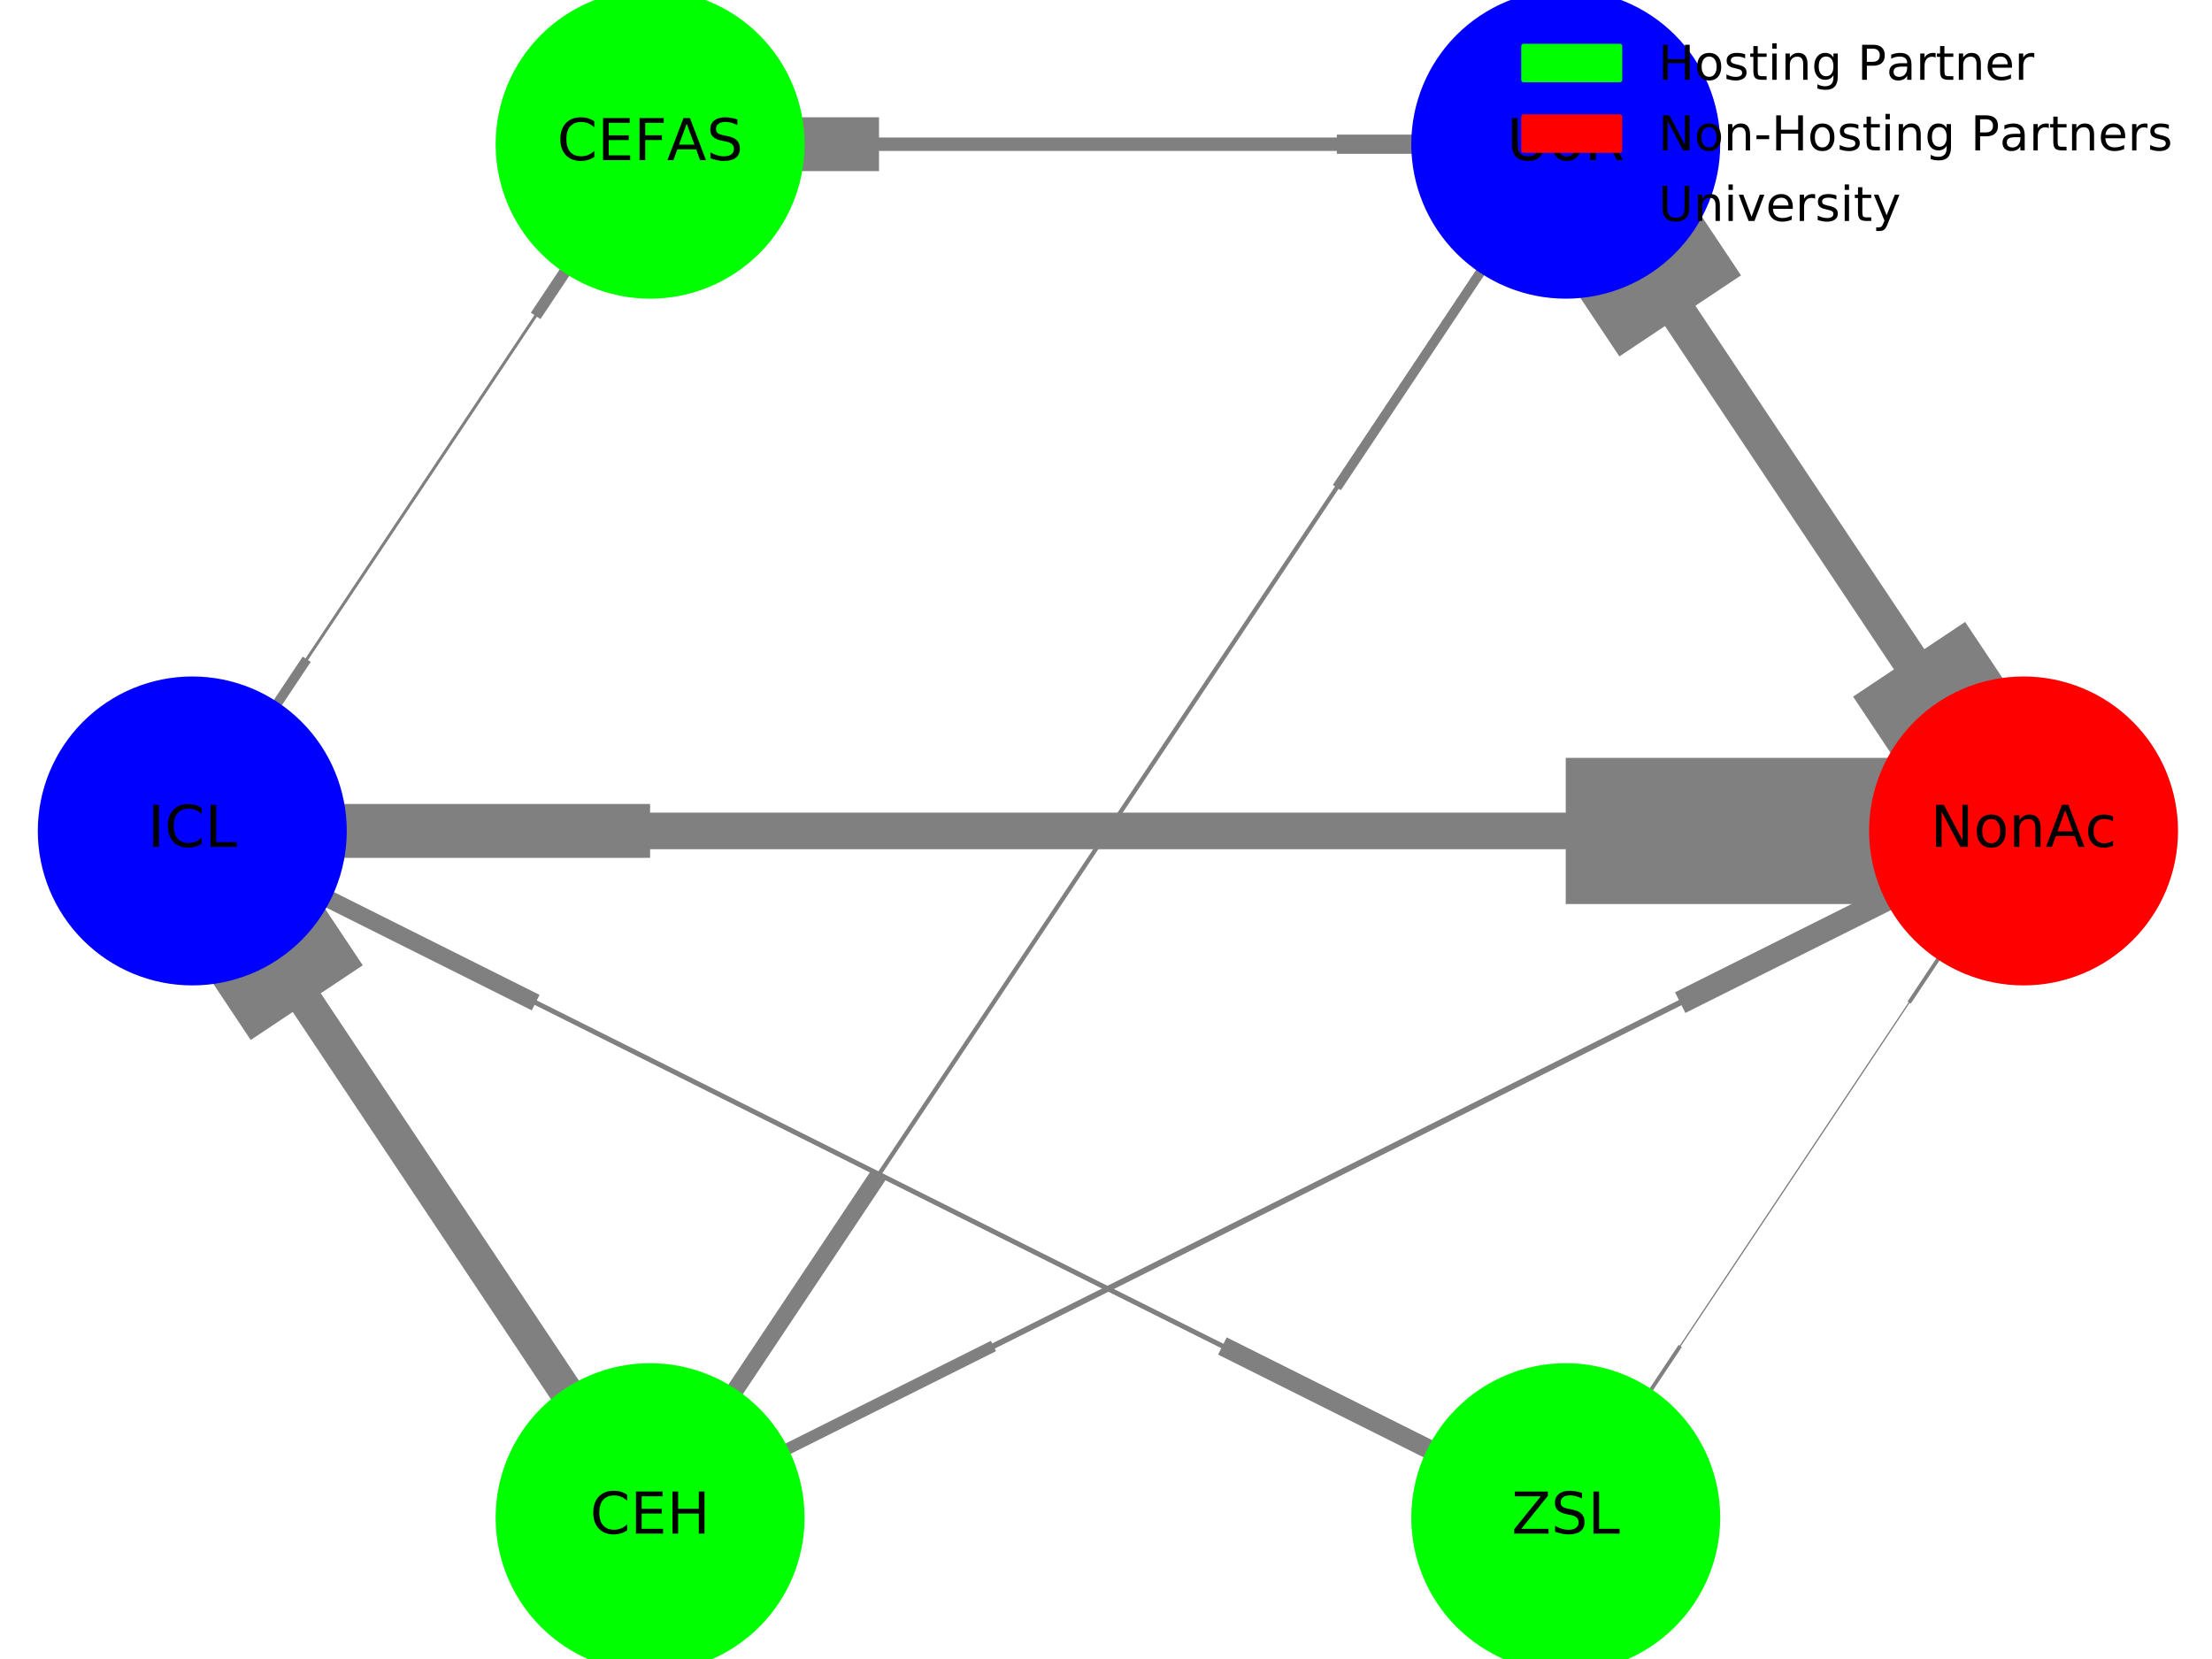 <?xml version="1.0" encoding="utf-8" standalone="no"?>
<!DOCTYPE svg PUBLIC "-//W3C//DTD SVG 1.1//EN"
  "http://www.w3.org/Graphics/SVG/1.1/DTD/svg11.dtd">
<!-- Created with matplotlib (http://matplotlib.org/) -->
<svg height="345pt" version="1.1" viewBox="0 0 460 345" width="460pt" xmlns="http://www.w3.org/2000/svg" xmlns:xlink="http://www.w3.org/1999/xlink">
 <defs>
  <style type="text/css">
*{stroke-linecap:butt;stroke-linejoin:round;}
  </style>
 </defs>
 <g id="figure_1">
  <g id="patch_1">
   <path d="M 0 345.6 
L 460.8 345.6 
L 460.8 0 
L 0 0 
z
" style="fill:#ffffff;"/>
  </g>
  <g id="axes_1">
   <g id="LineCollection_1">
    <path clip-path="url(#p7cc7e13f06)" d="M 420.813 172.8 
L 325.607 315.61 
" style="fill:none;stroke:#808080;stroke-width:0.2;"/>
    <path clip-path="url(#p7cc7e13f06)" d="M 420.813 172.8 
L 325.607 29.99 
" style="fill:none;stroke:#808080;stroke-width:7.6;"/>
    <path clip-path="url(#p7cc7e13f06)" d="M 420.813 172.8 
L 39.987 172.8 
" style="fill:none;stroke:#808080;stroke-width:2.8;"/>
    <path clip-path="url(#p7cc7e13f06)" d="M 420.813 172.8 
L 135.193 315.61 
" style="fill:none;stroke:#808080;stroke-width:0.6;"/>
    <path clip-path="url(#p7cc7e13f06)" d="M 325.607 29.99 
L 420.813 172.8 
" style="fill:none;stroke:#808080;stroke-width:7;"/>
    <path clip-path="url(#p7cc7e13f06)" d="M 325.607 29.99 
L 135.193 29.99 
" style="fill:none;stroke:#808080;stroke-width:2.8;"/>
    <path clip-path="url(#p7cc7e13f06)" d="M 325.607 29.99 
L 135.193 315.61 
" style="fill:none;stroke:#808080;stroke-width:0.9;"/>
    <path clip-path="url(#p7cc7e13f06)" d="M 135.193 29.99 
L 325.607 29.99 
" style="fill:none;stroke:#808080;"/>
    <path clip-path="url(#p7cc7e13f06)" d="M 135.193 29.99 
L 39.987 172.8 
" style="fill:none;stroke:#808080;stroke-width:0.5;"/>
    <path clip-path="url(#p7cc7e13f06)" d="M 39.987 172.8 
L 420.813 172.8 
" style="fill:none;stroke:#808080;stroke-width:7.6;"/>
    <path clip-path="url(#p7cc7e13f06)" d="M 39.987 172.8 
L 325.607 315.61 
" style="fill:none;stroke:#808080;"/>
    <path clip-path="url(#p7cc7e13f06)" d="M 39.987 172.8 
L 135.193 29.99 
" style="fill:none;stroke:#808080;stroke-width:0.6;"/>
    <path clip-path="url(#p7cc7e13f06)" d="M 39.987 172.8 
L 135.193 315.61 
" style="fill:none;stroke:#808080;stroke-width:1.2;"/>
    <path clip-path="url(#p7cc7e13f06)" d="M 135.193 315.61 
L 420.813 172.8 
" style="fill:none;stroke:#808080;stroke-width:1.2;"/>
    <path clip-path="url(#p7cc7e13f06)" d="M 135.193 315.61 
L 325.607 29.99 
" style="fill:none;stroke:#808080;stroke-width:0.5;"/>
    <path clip-path="url(#p7cc7e13f06)" d="M 135.193 315.61 
L 39.987 172.8 
" style="fill:none;stroke:#808080;stroke-width:7;"/>
    <path clip-path="url(#p7cc7e13f06)" d="M 325.607 315.61 
L 420.813 172.8 
" style="fill:none;stroke:#808080;stroke-width:0.2;"/>
    <path clip-path="url(#p7cc7e13f06)" d="M 325.607 315.61 
L 39.987 172.8 
" style="fill:none;stroke:#808080;stroke-width:0.9;"/>
   </g>
   <g id="LineCollection_2">
    <path clip-path="url(#p7cc7e13f06)" d="M 349.408 279.907 
L 325.607 315.61 
" style="fill:none;stroke:#808080;stroke-width:0.8;"/>
    <path clip-path="url(#p7cc7e13f06)" d="M 349.408 65.693 
L 325.607 29.99 
" style="fill:none;stroke:#808080;stroke-width:30.4;"/>
    <path clip-path="url(#p7cc7e13f06)" d="M 135.193 172.8 
L 39.987 172.8 
" style="fill:none;stroke:#808080;stroke-width:11.2;"/>
    <path clip-path="url(#p7cc7e13f06)" d="M 206.598 279.907 
L 135.193 315.61 
" style="fill:none;stroke:#808080;stroke-width:2.4;"/>
    <path clip-path="url(#p7cc7e13f06)" d="M 397.012 137.098 
L 420.813 172.8 
" style="fill:none;stroke:#808080;stroke-width:28;"/>
    <path clip-path="url(#p7cc7e13f06)" d="M 182.797 29.99 
L 135.193 29.99 
" style="fill:none;stroke:#808080;stroke-width:11.2;"/>
    <path clip-path="url(#p7cc7e13f06)" d="M 182.797 244.205 
L 135.193 315.61 
" style="fill:none;stroke:#808080;stroke-width:3.6;"/>
    <path clip-path="url(#p7cc7e13f06)" d="M 278.003 29.99 
L 325.607 29.99 
" style="fill:none;stroke:#808080;stroke-width:4;"/>
    <path clip-path="url(#p7cc7e13f06)" d="M 63.788 137.098 
L 39.987 172.8 
" style="fill:none;stroke:#808080;stroke-width:2;"/>
    <path clip-path="url(#p7cc7e13f06)" d="M 325.607 172.8 
L 420.813 172.8 
" style="fill:none;stroke:#808080;stroke-width:30.4;"/>
    <path clip-path="url(#p7cc7e13f06)" d="M 254.202 279.907 
L 325.607 315.61 
" style="fill:none;stroke:#808080;stroke-width:4;"/>
    <path clip-path="url(#p7cc7e13f06)" d="M 111.392 65.693 
L 135.193 29.99 
" style="fill:none;stroke:#808080;stroke-width:2.4;"/>
    <path clip-path="url(#p7cc7e13f06)" d="M 111.392 279.907 
L 135.193 315.61 
" style="fill:none;stroke:#808080;stroke-width:4.8;"/>
    <path clip-path="url(#p7cc7e13f06)" d="M 349.408 208.502 
L 420.813 172.8 
" style="fill:none;stroke:#808080;stroke-width:4.8;"/>
    <path clip-path="url(#p7cc7e13f06)" d="M 278.003 101.395 
L 325.607 29.99 
" style="fill:none;stroke:#808080;stroke-width:2;"/>
    <path clip-path="url(#p7cc7e13f06)" d="M 63.788 208.502 
L 39.987 172.8 
" style="fill:none;stroke:#808080;stroke-width:28;"/>
    <path clip-path="url(#p7cc7e13f06)" d="M 397.012 208.502 
L 420.813 172.8 
" style="fill:none;stroke:#808080;stroke-width:0.8;"/>
    <path clip-path="url(#p7cc7e13f06)" d="M 111.392 208.502 
L 39.987 172.8 
" style="fill:none;stroke:#808080;stroke-width:3.6;"/>
   </g>
   <g id="PathCollection_1">
    <defs>
     <path d="M 0 31.623 
C 8.386 31.623 16.431 28.291 22.361 22.361 
C 28.291 16.431 31.623 8.386 31.623 0 
C 31.623 -8.386 28.291 -16.431 22.361 -22.361 
C 16.431 -28.291 8.386 -31.623 0 -31.623 
C -8.386 -31.623 -16.431 -28.291 -22.361 -22.361 
C -28.291 -16.431 -31.623 -8.386 -31.623 0 
C -31.623 8.386 -28.291 16.431 -22.361 22.361 
C -16.431 28.291 -8.386 31.623 0 31.623 
z
" id="C0_0_c5082f2e0f"/>
    </defs>
    <g clip-path="url(#p7cc7e13f06)">
     <use style="fill:#ff0000;stroke:#ff0000;" x="420.813" xlink:href="#C0_0_c5082f2e0f" y="172.8"/>
    </g>
    <g clip-path="url(#p7cc7e13f06)">
     <use style="fill:#0000ff;stroke:#0000ff;" x="325.607" xlink:href="#C0_0_c5082f2e0f" y="29.99"/>
    </g>
    <g clip-path="url(#p7cc7e13f06)">
     <use style="fill:#00ff00;stroke:#00ff00;" x="135.193" xlink:href="#C0_0_c5082f2e0f" y="29.99"/>
    </g>
    <g clip-path="url(#p7cc7e13f06)">
     <use style="fill:#0000ff;stroke:#0000ff;" x="39.987" xlink:href="#C0_0_c5082f2e0f" y="172.8"/>
    </g>
    <g clip-path="url(#p7cc7e13f06)">
     <use style="fill:#00ff00;stroke:#00ff00;" x="135.193" xlink:href="#C0_0_c5082f2e0f" y="315.61"/>
    </g>
    <g clip-path="url(#p7cc7e13f06)">
     <use style="fill:#00ff00;stroke:#00ff00;" x="325.607" xlink:href="#C0_0_c5082f2e0f" y="315.61"/>
    </g>
   </g>
   <g id="text_1">
    <g clip-path="url(#p7cc7e13f06)">
     <!-- NonAc -->
     <defs>
      <path d="M 9.812 72.906 
L 23.094 72.906 
L 55.422 11.922 
L 55.422 72.906 
L 64.984 72.906 
L 64.984 0 
L 51.703 0 
L 19.391 60.984 
L 19.391 0 
L 9.812 0 
z
" id="DejaVuSans-4e"/>
      <path d="M 30.609 48.391 
Q 23.391 48.391 19.188 42.75 
Q 14.984 37.109 14.984 27.297 
Q 14.984 17.484 19.156 11.844 
Q 23.344 6.203 30.609 6.203 
Q 37.797 6.203 41.984 11.859 
Q 46.188 17.531 46.188 27.297 
Q 46.188 37.016 41.984 42.703 
Q 37.797 48.391 30.609 48.391 
z
M 30.609 56 
Q 42.328 56 49.016 48.375 
Q 55.719 40.766 55.719 27.297 
Q 55.719 13.875 49.016 6.219 
Q 42.328 -1.422 30.609 -1.422 
Q 18.844 -1.422 12.172 6.219 
Q 5.516 13.875 5.516 27.297 
Q 5.516 40.766 12.172 48.375 
Q 18.844 56 30.609 56 
z
" id="DejaVuSans-6f"/>
      <path d="M 54.891 33.016 
L 54.891 0 
L 45.906 0 
L 45.906 32.719 
Q 45.906 40.484 42.875 44.328 
Q 39.844 48.188 33.797 48.188 
Q 26.516 48.188 22.312 43.547 
Q 18.109 38.922 18.109 30.906 
L 18.109 0 
L 9.078 0 
L 9.078 54.688 
L 18.109 54.688 
L 18.109 46.188 
Q 21.344 51.125 25.703 53.562 
Q 30.078 56 35.797 56 
Q 45.219 56 50.047 50.172 
Q 54.891 44.344 54.891 33.016 
z
" id="DejaVuSans-6e"/>
      <path d="M 34.188 63.188 
L 20.797 26.906 
L 47.609 26.906 
z
M 28.609 72.906 
L 39.797 72.906 
L 67.578 0 
L 57.328 0 
L 50.688 18.703 
L 17.828 18.703 
L 11.188 0 
L 0.781 0 
z
" id="DejaVuSans-41"/>
      <path d="M 48.781 52.594 
L 48.781 44.188 
Q 44.969 46.297 41.141 47.344 
Q 37.312 48.391 33.406 48.391 
Q 24.656 48.391 19.812 42.844 
Q 14.984 37.312 14.984 27.297 
Q 14.984 17.281 19.812 11.734 
Q 24.656 6.203 33.406 6.203 
Q 37.312 6.203 41.141 7.25 
Q 44.969 8.297 48.781 10.406 
L 48.781 2.094 
Q 45.016 0.344 40.984 -0.531 
Q 36.969 -1.422 32.422 -1.422 
Q 20.062 -1.422 12.781 6.344 
Q 5.516 14.109 5.516 27.297 
Q 5.516 40.672 12.859 48.328 
Q 20.219 56 33.016 56 
Q 37.156 56 41.109 55.141 
Q 45.062 54.297 48.781 52.594 
z
" id="DejaVuSans-63"/>
     </defs>
     <g transform="translate(401.448 176.111)scale(0.12 -0.12)">
      <use xlink:href="#DejaVuSans-4e"/>
      <use x="74.805" xlink:href="#DejaVuSans-6f"/>
      <use x="135.986" xlink:href="#DejaVuSans-6e"/>
      <use x="199.365" xlink:href="#DejaVuSans-41"/>
      <use x="267.758" xlink:href="#DejaVuSans-63"/>
     </g>
    </g>
   </g>
   <g id="text_2">
    <g clip-path="url(#p7cc7e13f06)">
     <!-- UoR -->
     <defs>
      <path d="M 8.688 72.906 
L 18.609 72.906 
L 18.609 28.609 
Q 18.609 16.891 22.844 11.734 
Q 27.094 6.594 36.625 6.594 
Q 46.094 6.594 50.344 11.734 
Q 54.594 16.891 54.594 28.609 
L 54.594 72.906 
L 64.5 72.906 
L 64.5 27.391 
Q 64.5 13.141 57.438 5.859 
Q 50.391 -1.422 36.625 -1.422 
Q 22.797 -1.422 15.734 5.859 
Q 8.688 13.141 8.688 27.391 
z
" id="DejaVuSans-55"/>
      <path d="M 44.391 34.188 
Q 47.562 33.109 50.562 29.594 
Q 53.562 26.078 56.594 19.922 
L 66.609 0 
L 56 0 
L 46.688 18.703 
Q 43.062 26.031 39.672 28.422 
Q 36.281 30.812 30.422 30.812 
L 19.672 30.812 
L 19.672 0 
L 9.812 0 
L 9.812 72.906 
L 32.078 72.906 
Q 44.578 72.906 50.734 67.672 
Q 56.891 62.453 56.891 51.906 
Q 56.891 45.016 53.688 40.469 
Q 50.484 35.938 44.391 34.188 
z
M 19.672 64.797 
L 19.672 38.922 
L 32.078 38.922 
Q 39.203 38.922 42.844 42.219 
Q 46.484 45.516 46.484 51.906 
Q 46.484 58.297 42.844 61.547 
Q 39.203 64.797 32.078 64.797 
z
" id="DejaVuSans-52"/>
     </defs>
     <g transform="translate(313.375 33.301)scale(0.12 -0.12)">
      <use xlink:href="#DejaVuSans-55"/>
      <use x="73.193" xlink:href="#DejaVuSans-6f"/>
      <use x="134.375" xlink:href="#DejaVuSans-52"/>
     </g>
    </g>
   </g>
   <g id="text_3">
    <g clip-path="url(#p7cc7e13f06)">
     <!-- CEFAS -->
     <defs>
      <path d="M 64.406 67.281 
L 64.406 56.891 
Q 59.422 61.531 53.781 63.812 
Q 48.141 66.109 41.797 66.109 
Q 29.297 66.109 22.656 58.469 
Q 16.016 50.828 16.016 36.375 
Q 16.016 21.969 22.656 14.328 
Q 29.297 6.688 41.797 6.688 
Q 48.141 6.688 53.781 8.984 
Q 59.422 11.281 64.406 15.922 
L 64.406 5.609 
Q 59.234 2.094 53.438 0.328 
Q 47.656 -1.422 41.219 -1.422 
Q 24.656 -1.422 15.125 8.703 
Q 5.609 18.844 5.609 36.375 
Q 5.609 53.953 15.125 64.078 
Q 24.656 74.219 41.219 74.219 
Q 47.75 74.219 53.531 72.484 
Q 59.328 70.75 64.406 67.281 
z
" id="DejaVuSans-43"/>
      <path d="M 9.812 72.906 
L 55.906 72.906 
L 55.906 64.594 
L 19.672 64.594 
L 19.672 43.016 
L 54.391 43.016 
L 54.391 34.719 
L 19.672 34.719 
L 19.672 8.297 
L 56.781 8.297 
L 56.781 0 
L 9.812 0 
z
" id="DejaVuSans-45"/>
      <path d="M 9.812 72.906 
L 51.703 72.906 
L 51.703 64.594 
L 19.672 64.594 
L 19.672 43.109 
L 48.578 43.109 
L 48.578 34.812 
L 19.672 34.812 
L 19.672 0 
L 9.812 0 
z
" id="DejaVuSans-46"/>
      <path d="M 53.516 70.516 
L 53.516 60.891 
Q 47.906 63.578 42.922 64.891 
Q 37.938 66.219 33.297 66.219 
Q 25.25 66.219 20.875 63.094 
Q 16.5 59.969 16.5 54.203 
Q 16.5 49.359 19.406 46.891 
Q 22.312 44.438 30.422 42.922 
L 36.375 41.703 
Q 47.406 39.594 52.656 34.297 
Q 57.906 29 57.906 20.125 
Q 57.906 9.516 50.797 4.047 
Q 43.703 -1.422 29.984 -1.422 
Q 24.812 -1.422 18.969 -0.25 
Q 13.141 0.922 6.891 3.219 
L 6.891 13.375 
Q 12.891 10.016 18.656 8.297 
Q 24.422 6.594 29.984 6.594 
Q 38.422 6.594 43.016 9.906 
Q 47.609 13.234 47.609 19.391 
Q 47.609 24.75 44.312 27.781 
Q 41.016 30.812 33.5 32.328 
L 27.484 33.5 
Q 16.453 35.688 11.516 40.375 
Q 6.594 45.062 6.594 53.422 
Q 6.594 63.094 13.406 68.656 
Q 20.219 74.219 32.172 74.219 
Q 37.312 74.219 42.625 73.281 
Q 47.953 72.359 53.516 70.516 
z
" id="DejaVuSans-53"/>
     </defs>
     <g transform="translate(115.857 33.301)scale(0.12 -0.12)">
      <use xlink:href="#DejaVuSans-43"/>
      <use x="69.824" xlink:href="#DejaVuSans-45"/>
      <use x="133.008" xlink:href="#DejaVuSans-46"/>
      <use x="190.387" xlink:href="#DejaVuSans-41"/>
      <use x="258.795" xlink:href="#DejaVuSans-53"/>
     </g>
    </g>
   </g>
   <g id="text_4">
    <g clip-path="url(#p7cc7e13f06)">
     <!-- ICL -->
     <defs>
      <path d="M 9.812 72.906 
L 19.672 72.906 
L 19.672 0 
L 9.812 0 
z
" id="DejaVuSans-49"/>
      <path d="M 9.812 72.906 
L 19.672 72.906 
L 19.672 8.297 
L 55.172 8.297 
L 55.172 0 
L 9.812 0 
z
" id="DejaVuSans-4c"/>
     </defs>
     <g transform="translate(30.684 176.111)scale(0.12 -0.12)">
      <use xlink:href="#DejaVuSans-49"/>
      <use x="29.492" xlink:href="#DejaVuSans-43"/>
      <use x="99.316" xlink:href="#DejaVuSans-4c"/>
     </g>
    </g>
   </g>
   <g id="text_5">
    <g clip-path="url(#p7cc7e13f06)">
     <!-- CEH -->
     <defs>
      <path d="M 9.812 72.906 
L 19.672 72.906 
L 19.672 43.016 
L 55.516 43.016 
L 55.516 72.906 
L 65.375 72.906 
L 65.375 0 
L 55.516 0 
L 55.516 34.719 
L 19.672 34.719 
L 19.672 0 
L 9.812 0 
z
" id="DejaVuSans-48"/>
     </defs>
     <g transform="translate(122.7 318.921)scale(0.12 -0.12)">
      <use xlink:href="#DejaVuSans-43"/>
      <use x="69.824" xlink:href="#DejaVuSans-45"/>
      <use x="133.008" xlink:href="#DejaVuSans-48"/>
     </g>
    </g>
   </g>
   <g id="text_6">
    <g clip-path="url(#p7cc7e13f06)">
     <!-- ZSL -->
     <defs>
      <path d="M 5.609 72.906 
L 62.891 72.906 
L 62.891 65.375 
L 16.797 8.297 
L 64.016 8.297 
L 64.016 0 
L 4.5 0 
L 4.5 7.516 
L 50.594 64.594 
L 5.609 64.594 
z
" id="DejaVuSans-5a"/>
     </defs>
     <g transform="translate(314.344 318.921)scale(0.12 -0.12)">
      <use xlink:href="#DejaVuSans-5a"/>
      <use x="68.506" xlink:href="#DejaVuSans-53"/>
      <use x="131.982" xlink:href="#DejaVuSans-4c"/>
     </g>
    </g>
   </g>
   <g id="legend_1">
    <g id="patch_2">
     <path d="M 316.85 16.598 
L 336.85 16.598 
L 336.85 9.598 
L 316.85 9.598 
z
" style="fill:#00ff00;stroke:#00ff00;stroke-linejoin:miter;"/>
    </g>
    <g id="text_7">
     <!-- Hosting Partner -->
     <defs>
      <path d="M 44.281 53.078 
L 44.281 44.578 
Q 40.484 46.531 36.375 47.5 
Q 32.281 48.484 27.875 48.484 
Q 21.188 48.484 17.844 46.438 
Q 14.5 44.391 14.5 40.281 
Q 14.5 37.156 16.891 35.375 
Q 19.281 33.594 26.516 31.984 
L 29.594 31.297 
Q 39.156 29.25 43.188 25.516 
Q 47.219 21.781 47.219 15.094 
Q 47.219 7.469 41.188 3.016 
Q 35.156 -1.422 24.609 -1.422 
Q 20.219 -1.422 15.453 -0.562 
Q 10.688 0.297 5.422 2 
L 5.422 11.281 
Q 10.406 8.688 15.234 7.391 
Q 20.062 6.109 24.812 6.109 
Q 31.156 6.109 34.562 8.281 
Q 37.984 10.453 37.984 14.406 
Q 37.984 18.062 35.516 20.016 
Q 33.062 21.969 24.703 23.781 
L 21.578 24.516 
Q 13.234 26.266 9.516 29.906 
Q 5.812 33.547 5.812 39.891 
Q 5.812 47.609 11.281 51.797 
Q 16.75 56 26.812 56 
Q 31.781 56 36.172 55.266 
Q 40.578 54.547 44.281 53.078 
z
" id="DejaVuSans-73"/>
      <path d="M 18.312 70.219 
L 18.312 54.688 
L 36.812 54.688 
L 36.812 47.703 
L 18.312 47.703 
L 18.312 18.016 
Q 18.312 11.328 20.141 9.422 
Q 21.969 7.516 27.594 7.516 
L 36.812 7.516 
L 36.812 0 
L 27.594 0 
Q 17.188 0 13.234 3.875 
Q 9.281 7.766 9.281 18.016 
L 9.281 47.703 
L 2.688 47.703 
L 2.688 54.688 
L 9.281 54.688 
L 9.281 70.219 
z
" id="DejaVuSans-74"/>
      <path d="M 9.422 54.688 
L 18.406 54.688 
L 18.406 0 
L 9.422 0 
z
M 9.422 75.984 
L 18.406 75.984 
L 18.406 64.594 
L 9.422 64.594 
z
" id="DejaVuSans-69"/>
      <path d="M 45.406 27.984 
Q 45.406 37.75 41.375 43.109 
Q 37.359 48.484 30.078 48.484 
Q 22.859 48.484 18.828 43.109 
Q 14.797 37.75 14.797 27.984 
Q 14.797 18.266 18.828 12.891 
Q 22.859 7.516 30.078 7.516 
Q 37.359 7.516 41.375 12.891 
Q 45.406 18.266 45.406 27.984 
z
M 54.391 6.781 
Q 54.391 -7.172 48.188 -13.984 
Q 42 -20.797 29.203 -20.797 
Q 24.469 -20.797 20.266 -20.094 
Q 16.062 -19.391 12.109 -17.922 
L 12.109 -9.188 
Q 16.062 -11.328 19.922 -12.344 
Q 23.781 -13.375 27.781 -13.375 
Q 36.625 -13.375 41.016 -8.766 
Q 45.406 -4.156 45.406 5.172 
L 45.406 9.625 
Q 42.625 4.781 38.281 2.391 
Q 33.938 0 27.875 0 
Q 17.828 0 11.672 7.656 
Q 5.516 15.328 5.516 27.984 
Q 5.516 40.672 11.672 48.328 
Q 17.828 56 27.875 56 
Q 33.938 56 38.281 53.609 
Q 42.625 51.219 45.406 46.391 
L 45.406 54.688 
L 54.391 54.688 
z
" id="DejaVuSans-67"/>
      <path id="DejaVuSans-20"/>
      <path d="M 19.672 64.797 
L 19.672 37.406 
L 32.078 37.406 
Q 38.969 37.406 42.719 40.969 
Q 46.484 44.531 46.484 51.125 
Q 46.484 57.672 42.719 61.234 
Q 38.969 64.797 32.078 64.797 
z
M 9.812 72.906 
L 32.078 72.906 
Q 44.344 72.906 50.609 67.359 
Q 56.891 61.812 56.891 51.125 
Q 56.891 40.328 50.609 34.812 
Q 44.344 29.297 32.078 29.297 
L 19.672 29.297 
L 19.672 0 
L 9.812 0 
z
" id="DejaVuSans-50"/>
      <path d="M 34.281 27.484 
Q 23.391 27.484 19.188 25 
Q 14.984 22.516 14.984 16.5 
Q 14.984 11.719 18.141 8.906 
Q 21.297 6.109 26.703 6.109 
Q 34.188 6.109 38.703 11.406 
Q 43.219 16.703 43.219 25.484 
L 43.219 27.484 
z
M 52.203 31.203 
L 52.203 0 
L 43.219 0 
L 43.219 8.297 
Q 40.141 3.328 35.547 0.953 
Q 30.953 -1.422 24.312 -1.422 
Q 15.922 -1.422 10.953 3.297 
Q 6 8.016 6 15.922 
Q 6 25.141 12.172 29.828 
Q 18.359 34.516 30.609 34.516 
L 43.219 34.516 
L 43.219 35.406 
Q 43.219 41.609 39.141 45 
Q 35.062 48.391 27.688 48.391 
Q 23 48.391 18.547 47.266 
Q 14.109 46.141 10.016 43.891 
L 10.016 52.203 
Q 14.938 54.109 19.578 55.047 
Q 24.219 56 28.609 56 
Q 40.484 56 46.344 49.844 
Q 52.203 43.703 52.203 31.203 
z
" id="DejaVuSans-61"/>
      <path d="M 41.109 46.297 
Q 39.594 47.172 37.812 47.578 
Q 36.031 48 33.891 48 
Q 26.266 48 22.188 43.047 
Q 18.109 38.094 18.109 28.812 
L 18.109 0 
L 9.078 0 
L 9.078 54.688 
L 18.109 54.688 
L 18.109 46.188 
Q 20.953 51.172 25.484 53.578 
Q 30.031 56 36.531 56 
Q 37.453 56 38.578 55.875 
Q 39.703 55.766 41.062 55.516 
z
" id="DejaVuSans-72"/>
      <path d="M 56.203 29.594 
L 56.203 25.203 
L 14.891 25.203 
Q 15.484 15.922 20.484 11.062 
Q 25.484 6.203 34.422 6.203 
Q 39.594 6.203 44.453 7.469 
Q 49.312 8.734 54.109 11.281 
L 54.109 2.781 
Q 49.266 0.734 44.188 -0.344 
Q 39.109 -1.422 33.891 -1.422 
Q 20.797 -1.422 13.156 6.188 
Q 5.516 13.812 5.516 26.812 
Q 5.516 40.234 12.766 48.109 
Q 20.016 56 32.328 56 
Q 43.359 56 49.781 48.891 
Q 56.203 41.797 56.203 29.594 
z
M 47.219 32.234 
Q 47.125 39.594 43.094 43.984 
Q 39.062 48.391 32.422 48.391 
Q 24.906 48.391 20.391 44.141 
Q 15.875 39.891 15.188 32.172 
z
" id="DejaVuSans-65"/>
     </defs>
     <g transform="translate(344.85 16.598)scale(0.1 -0.1)">
      <use xlink:href="#DejaVuSans-48"/>
      <use x="75.195" xlink:href="#DejaVuSans-6f"/>
      <use x="136.377" xlink:href="#DejaVuSans-73"/>
      <use x="188.477" xlink:href="#DejaVuSans-74"/>
      <use x="227.686" xlink:href="#DejaVuSans-69"/>
      <use x="255.469" xlink:href="#DejaVuSans-6e"/>
      <use x="318.848" xlink:href="#DejaVuSans-67"/>
      <use x="382.324" xlink:href="#DejaVuSans-20"/>
      <use x="414.111" xlink:href="#DejaVuSans-50"/>
      <use x="474.352" xlink:href="#DejaVuSans-61"/>
      <use x="535.631" xlink:href="#DejaVuSans-72"/>
      <use x="576.744" xlink:href="#DejaVuSans-74"/>
      <use x="615.953" xlink:href="#DejaVuSans-6e"/>
      <use x="679.332" xlink:href="#DejaVuSans-65"/>
      <use x="740.855" xlink:href="#DejaVuSans-72"/>
     </g>
    </g>
    <g id="patch_3">
     <path d="M 316.85 31.277 
L 336.85 31.277 
L 336.85 24.277 
L 316.85 24.277 
z
" style="fill:#ff0000;stroke:#ff0000;stroke-linejoin:miter;"/>
    </g>
    <g id="text_8">
     <!-- Non-Hosting Partners -->
     <defs>
      <path d="M 4.891 31.391 
L 31.203 31.391 
L 31.203 23.391 
L 4.891 23.391 
z
" id="DejaVuSans-2d"/>
     </defs>
     <g transform="translate(344.85 31.277)scale(0.1 -0.1)">
      <use xlink:href="#DejaVuSans-4e"/>
      <use x="74.805" xlink:href="#DejaVuSans-6f"/>
      <use x="135.986" xlink:href="#DejaVuSans-6e"/>
      <use x="199.365" xlink:href="#DejaVuSans-2d"/>
      <use x="235.449" xlink:href="#DejaVuSans-48"/>
      <use x="310.645" xlink:href="#DejaVuSans-6f"/>
      <use x="371.826" xlink:href="#DejaVuSans-73"/>
      <use x="423.926" xlink:href="#DejaVuSans-74"/>
      <use x="463.135" xlink:href="#DejaVuSans-69"/>
      <use x="490.918" xlink:href="#DejaVuSans-6e"/>
      <use x="554.297" xlink:href="#DejaVuSans-67"/>
      <use x="617.773" xlink:href="#DejaVuSans-20"/>
      <use x="649.561" xlink:href="#DejaVuSans-50"/>
      <use x="709.801" xlink:href="#DejaVuSans-61"/>
      <use x="771.08" xlink:href="#DejaVuSans-72"/>
      <use x="812.193" xlink:href="#DejaVuSans-74"/>
      <use x="851.402" xlink:href="#DejaVuSans-6e"/>
      <use x="914.781" xlink:href="#DejaVuSans-65"/>
      <use x="976.305" xlink:href="#DejaVuSans-72"/>
      <use x="1017.418" xlink:href="#DejaVuSans-73"/>
     </g>
    </g>
    <g id="patch_4">
     <path d="M 316.85 45.955 
L 336.85 45.955 
L 336.85 38.955 
L 316.85 38.955 
z
" style="fill:#0000ff;stroke:#0000ff;stroke-linejoin:miter;"/>
    </g>
    <g id="text_9">
     <!-- University -->
     <defs>
      <path d="M 2.984 54.688 
L 12.5 54.688 
L 29.594 8.797 
L 46.688 54.688 
L 56.203 54.688 
L 35.688 0 
L 23.484 0 
z
" id="DejaVuSans-76"/>
      <path d="M 32.172 -5.078 
Q 28.375 -14.844 24.75 -17.812 
Q 21.141 -20.797 15.094 -20.797 
L 7.906 -20.797 
L 7.906 -13.281 
L 13.188 -13.281 
Q 16.891 -13.281 18.938 -11.516 
Q 21 -9.766 23.484 -3.219 
L 25.094 0.875 
L 2.984 54.688 
L 12.5 54.688 
L 29.594 11.922 
L 46.688 54.688 
L 56.203 54.688 
z
" id="DejaVuSans-79"/>
     </defs>
     <g transform="translate(344.85 45.955)scale(0.1 -0.1)">
      <use xlink:href="#DejaVuSans-55"/>
      <use x="73.193" xlink:href="#DejaVuSans-6e"/>
      <use x="136.572" xlink:href="#DejaVuSans-69"/>
      <use x="164.355" xlink:href="#DejaVuSans-76"/>
      <use x="223.535" xlink:href="#DejaVuSans-65"/>
      <use x="285.059" xlink:href="#DejaVuSans-72"/>
      <use x="326.172" xlink:href="#DejaVuSans-73"/>
      <use x="378.271" xlink:href="#DejaVuSans-69"/>
      <use x="406.055" xlink:href="#DejaVuSans-74"/>
      <use x="445.264" xlink:href="#DejaVuSans-79"/>
     </g>
    </g>
   </g>
  </g>
 </g>
 <defs>
  <clipPath id="p7cc7e13f06">
   <rect height="345.6" width="460.8" x="0" y="0"/>
  </clipPath>
 </defs>
</svg>

